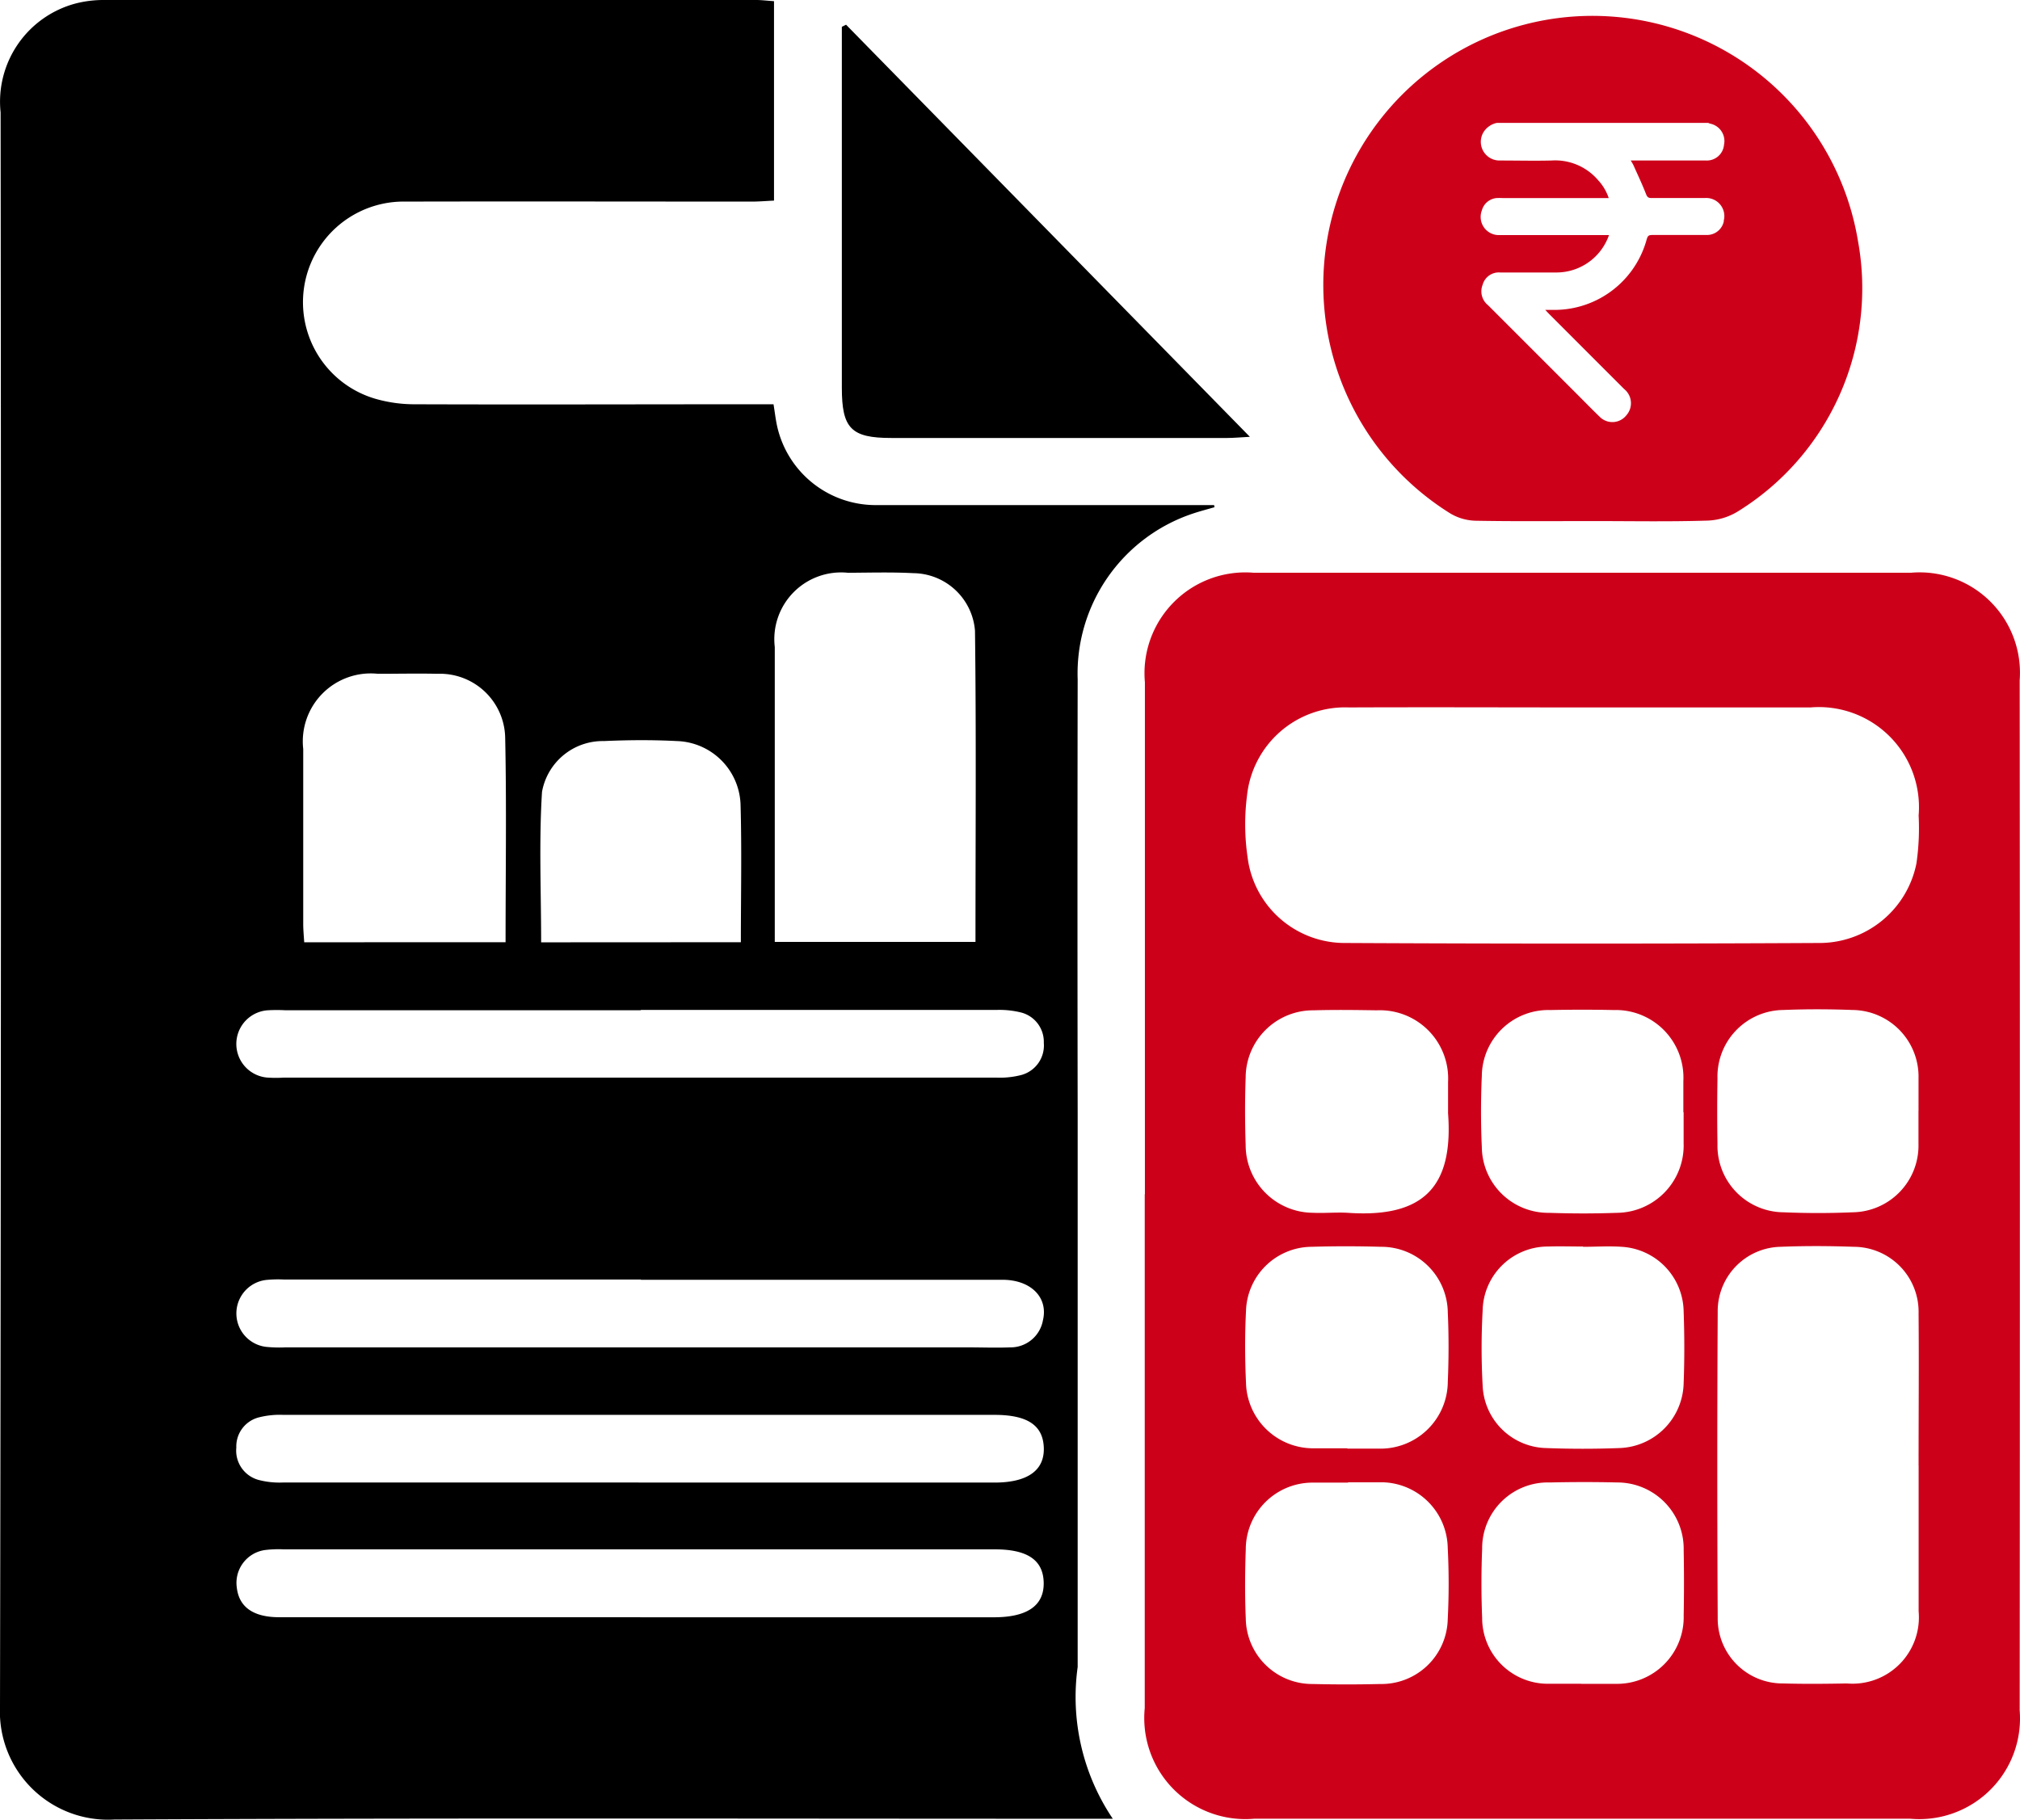 <svg id="Group_91401" data-name="Group 91401" xmlns="http://www.w3.org/2000/svg" xmlns:xlink="http://www.w3.org/1999/xlink" width="36.866" height="33.22" viewBox="0 0 36.866 33.22">
  <defs>
    <clipPath id="clip-path">
      <rect id="Rectangle_1" data-name="Rectangle 1" width="36.866" height="33.22"/>
    </clipPath>
  </defs>
  <g id="Group_1" data-name="Group 1" clip-path="url(#clip-path)">
    <path id="Path_5" data-name="Path 5" d="M14.126.022v3.64c-.134.006-.268.018-.4.018-2.106,0-4.212-.005-6.318,0a1.837,1.837,0,0,0-.556,3.6,2.583,2.583,0,0,0,.725.1c2.036.007,4.071,0,6.107,0h.433c.025.15.038.275.066.4A1.842,1.842,0,0,0,16.018,9.22c1.919,0,3.837,0,5.756,0h.384l.007.039c-.138.04-.277.076-.412.122A3.077,3.077,0,0,0,19.668,12.4q-.007,3.954,0,7.908,0,5.061,0,10.123a3.98,3.98,0,0,0,.641,2.77h-.463c-5.92,0-11.84-.016-17.76.014A1.974,1.974,0,0,1,0,31.154Q.028,16.6.011,2.052A1.855,1.855,0,0,1,1.387.062,2.049,2.049,0,0,1,1.906,0Q7.856,0,13.8,0c.1,0,.2.013.321.021m.018,17.173h3.664c0-1.911.015-3.8-.009-5.679a1.14,1.14,0,0,0-1.125-1.052c-.4-.021-.795-.009-1.192-.007a1.219,1.219,0,0,0-1.337,1.355q0,2.511,0,5.022v.361m-2.481,9.87h6.491c.6,0,.914-.22.9-.636s-.308-.6-.9-.6q-6.491,0-12.981,0a1.548,1.548,0,0,0-.449.047.547.547,0,0,0-.407.551.554.554,0,0,0,.4.588,1.5,1.5,0,0,0,.448.049q3.245,0,6.491,0m.037-8.621H5.209a2.964,2.964,0,0,0-.315,0,.616.616,0,0,0,0,1.23,2.457,2.457,0,0,0,.28,0q6.508,0,13.016,0a1.567,1.567,0,0,0,.449-.048.558.558,0,0,0,.411-.587.552.552,0,0,0-.41-.553,1.628,1.628,0,0,0-.449-.048q-3.245,0-6.491,0m0,4.921H5.174a2.217,2.217,0,0,0-.315.008.615.615,0,0,0,0,1.222,2.436,2.436,0,0,0,.35.009H17.662c.257,0,.515.01.772,0a.6.6,0,0,0,.6-.494c.1-.418-.22-.74-.74-.74q-3.3,0-6.6,0m-.009,6.161h6.455c.608,0,.915-.213.908-.63s-.3-.61-.892-.61H5.182a2.039,2.039,0,0,0-.35.013.605.605,0,0,0-.51.686c.04.353.3.54.773.54h6.6M9.227,17.2c0-1.271.019-2.5-.007-3.726A1.191,1.191,0,0,0,7.983,12.3c-.362-.008-.724,0-1.086,0a1.24,1.24,0,0,0-1.363,1.372q0,1.6,0,3.192c0,.112.011.223.018.337Zm4.294,0c0-.866.018-1.7-.006-2.527a1.2,1.2,0,0,0-1.161-1.145c-.443-.023-.889-.02-1.333,0a1.126,1.126,0,0,0-1.129.927c-.057.905-.016,1.817-.016,2.747Z" transform="translate(0 0)"/>
    <path id="Path_6" data-name="Path 6" d="M78.419,50.59q0-4.675,0-9.349a1.841,1.841,0,0,1,1.983-2q6,0,12,0a1.832,1.832,0,0,1,1.982,1.965q.007,9.4,0,18.8a1.838,1.838,0,0,1-2,1.98q-5.984,0-11.968,0a1.845,1.845,0,0,1-2-2.018q0-4.692,0-9.384M86.426,41.7c-1.427,0-2.854-.006-4.282,0a1.8,1.8,0,0,0-1.861,1.607,4.141,4.141,0,0,0,.009,1.119A1.787,1.787,0,0,0,82.08,46q4.316.022,8.633,0A1.806,1.806,0,0,0,92.5,44.547a4.488,4.488,0,0,0,.04-.875A1.827,1.827,0,0,0,90.567,41.7q-2.071,0-4.141,0m6.113,13.843c0-.925.008-1.85,0-2.775a1.187,1.187,0,0,0-1.186-1.222c-.444-.016-.889-.018-1.333,0a1.174,1.174,0,0,0-1.147,1.185q-.015,2.793,0,5.586a1.185,1.185,0,0,0,1.2,1.2c.386.011.772.007,1.158,0a1.211,1.211,0,0,0,1.309-1.315c0-.89,0-1.78,0-2.67M83.952,49.1c0-.188,0-.375,0-.562a1.246,1.246,0,0,0-1.3-1.309c-.386-.006-.772-.011-1.158,0a1.231,1.231,0,0,0-1.236,1.227c-.015.41-.014.82,0,1.23a1.236,1.236,0,0,0,1.225,1.239c.21.01.422-.011.631,0,1.41.1,1.939-.491,1.837-1.83m8.587-.025c0-.2,0-.4,0-.6a1.217,1.217,0,0,0-1.207-1.247c-.42-.016-.842-.017-1.262,0a1.215,1.215,0,0,0-1.2,1.251q-.01.6,0,1.194a1.215,1.215,0,0,0,1.205,1.248c.42.018.842.018,1.263,0a1.218,1.218,0,0,0,1.2-1.251c0-.2,0-.4,0-.6M82.128,55.851c-.211,0-.421,0-.631,0a1.219,1.219,0,0,0-1.237,1.217c-.015.421-.018.844,0,1.264a1.213,1.213,0,0,0,1.223,1.195c.409.01.819.01,1.228,0a1.21,1.21,0,0,0,1.235-1.182,12.807,12.807,0,0,0,0-1.3,1.219,1.219,0,0,0-1.258-1.2c-.187,0-.374,0-.561,0m6.119-6.759c0-.187,0-.375,0-.562a1.235,1.235,0,0,0-1.268-1.3q-.578-.012-1.158,0a1.216,1.216,0,0,0-1.252,1.2c-.019.432-.02.867,0,1.3A1.213,1.213,0,0,0,85.8,50.926c.409.014.819.015,1.228,0a1.23,1.23,0,0,0,1.223-1.272c0-.187,0-.375,0-.562M82.111,55.23c.187,0,.374,0,.561,0a1.229,1.229,0,0,0,1.275-1.22c.018-.421.019-.844,0-1.264a1.213,1.213,0,0,0-1.22-1.2c-.42-.012-.842-.013-1.263,0a1.207,1.207,0,0,0-1.2,1.178c-.022.432-.02.867,0,1.3a1.226,1.226,0,0,0,1.254,1.2c.2,0,.4,0,.6,0m4.262,4.3c.21,0,.421,0,.631,0a1.217,1.217,0,0,0,1.241-1.247q.011-.6,0-1.194a1.211,1.211,0,0,0-1.214-1.235c-.409-.01-.818-.009-1.227,0a1.2,1.2,0,0,0-1.237,1.21c-.017.421-.017.843,0,1.264a1.2,1.2,0,0,0,1.245,1.2c.187,0,.374,0,.561,0m.034-7.981v0c-.21,0-.421-.007-.631,0a1.192,1.192,0,0,0-1.2,1.169,12.482,12.482,0,0,0,0,1.369,1.189,1.189,0,0,0,1.161,1.141c.444.017.889.017,1.332,0a1.212,1.212,0,0,0,1.175-1.171c.017-.444.016-.89,0-1.334a1.2,1.2,0,0,0-1.134-1.169c-.233-.016-.468,0-.7,0" transform="translate(-57.524 -28.786)" fill="#cd001a"/>
    <path id="Path_7" data-name="Path 7" d="M57.729,1.69,65.1,9.214c-.188.01-.3.021-.411.021H58.553c-.732,0-.9-.176-.9-.918q0-3.108,0-6.216V1.729l.079-.039" transform="translate(-42.289 -1.24)"/>
    <path id="Path_8" data-name="Path 8" d="M100.407,5.193a4.912,4.912,0,1,0-7.43,4.98.952.952,0,0,0,.456.127c.713.013,1.426.006,2.139.006.69,0,1.38.013,2.069-.008a1.133,1.133,0,0,0,.582-.173,4.791,4.791,0,0,0,2.184-4.932M97.96,4.826a.314.314,0,0,1-.329.257c-.309,0-.618,0-.927,0-.131,0-.131,0-.166.126a1.745,1.745,0,0,1-1.65,1.242H94.7c.033.035.052.056.072.076q.684.685,1.368,1.369a.332.332,0,0,1,.04.479.325.325,0,0,1-.487.027c-.146-.141-.287-.286-.43-.429q-.8-.8-1.606-1.606a.324.324,0,0,1-.1-.375.306.306,0,0,1,.32-.224c.346,0,.693,0,1.039,0a1.015,1.015,0,0,0,.906-.583.882.882,0,0,0,.041-.1h-.1c-.629,0-1.258,0-1.887,0a.332.332,0,0,1-.333-.451.306.306,0,0,1,.264-.224,1.059,1.059,0,0,1,.12,0h1.931a.9.9,0,0,0-.192-.325,1.029,1.029,0,0,0-.851-.361c-.314.008-.629,0-.943,0a.341.341,0,0,1-.3-.516.378.378,0,0,1,.247-.171h3.854a.256.256,0,0,0,.036.014.324.324,0,0,1,.253.386.314.314,0,0,1-.327.287c-.392,0-.784,0-1.175,0h-.2c.019.033.035.056.047.081.079.177.162.352.232.532.022.056.043.072.1.072q.488,0,.975,0a.33.33,0,0,1,.341.421" transform="translate(-66.498 -0.794)" fill="#cd001a"/>
  </g>
</svg>
